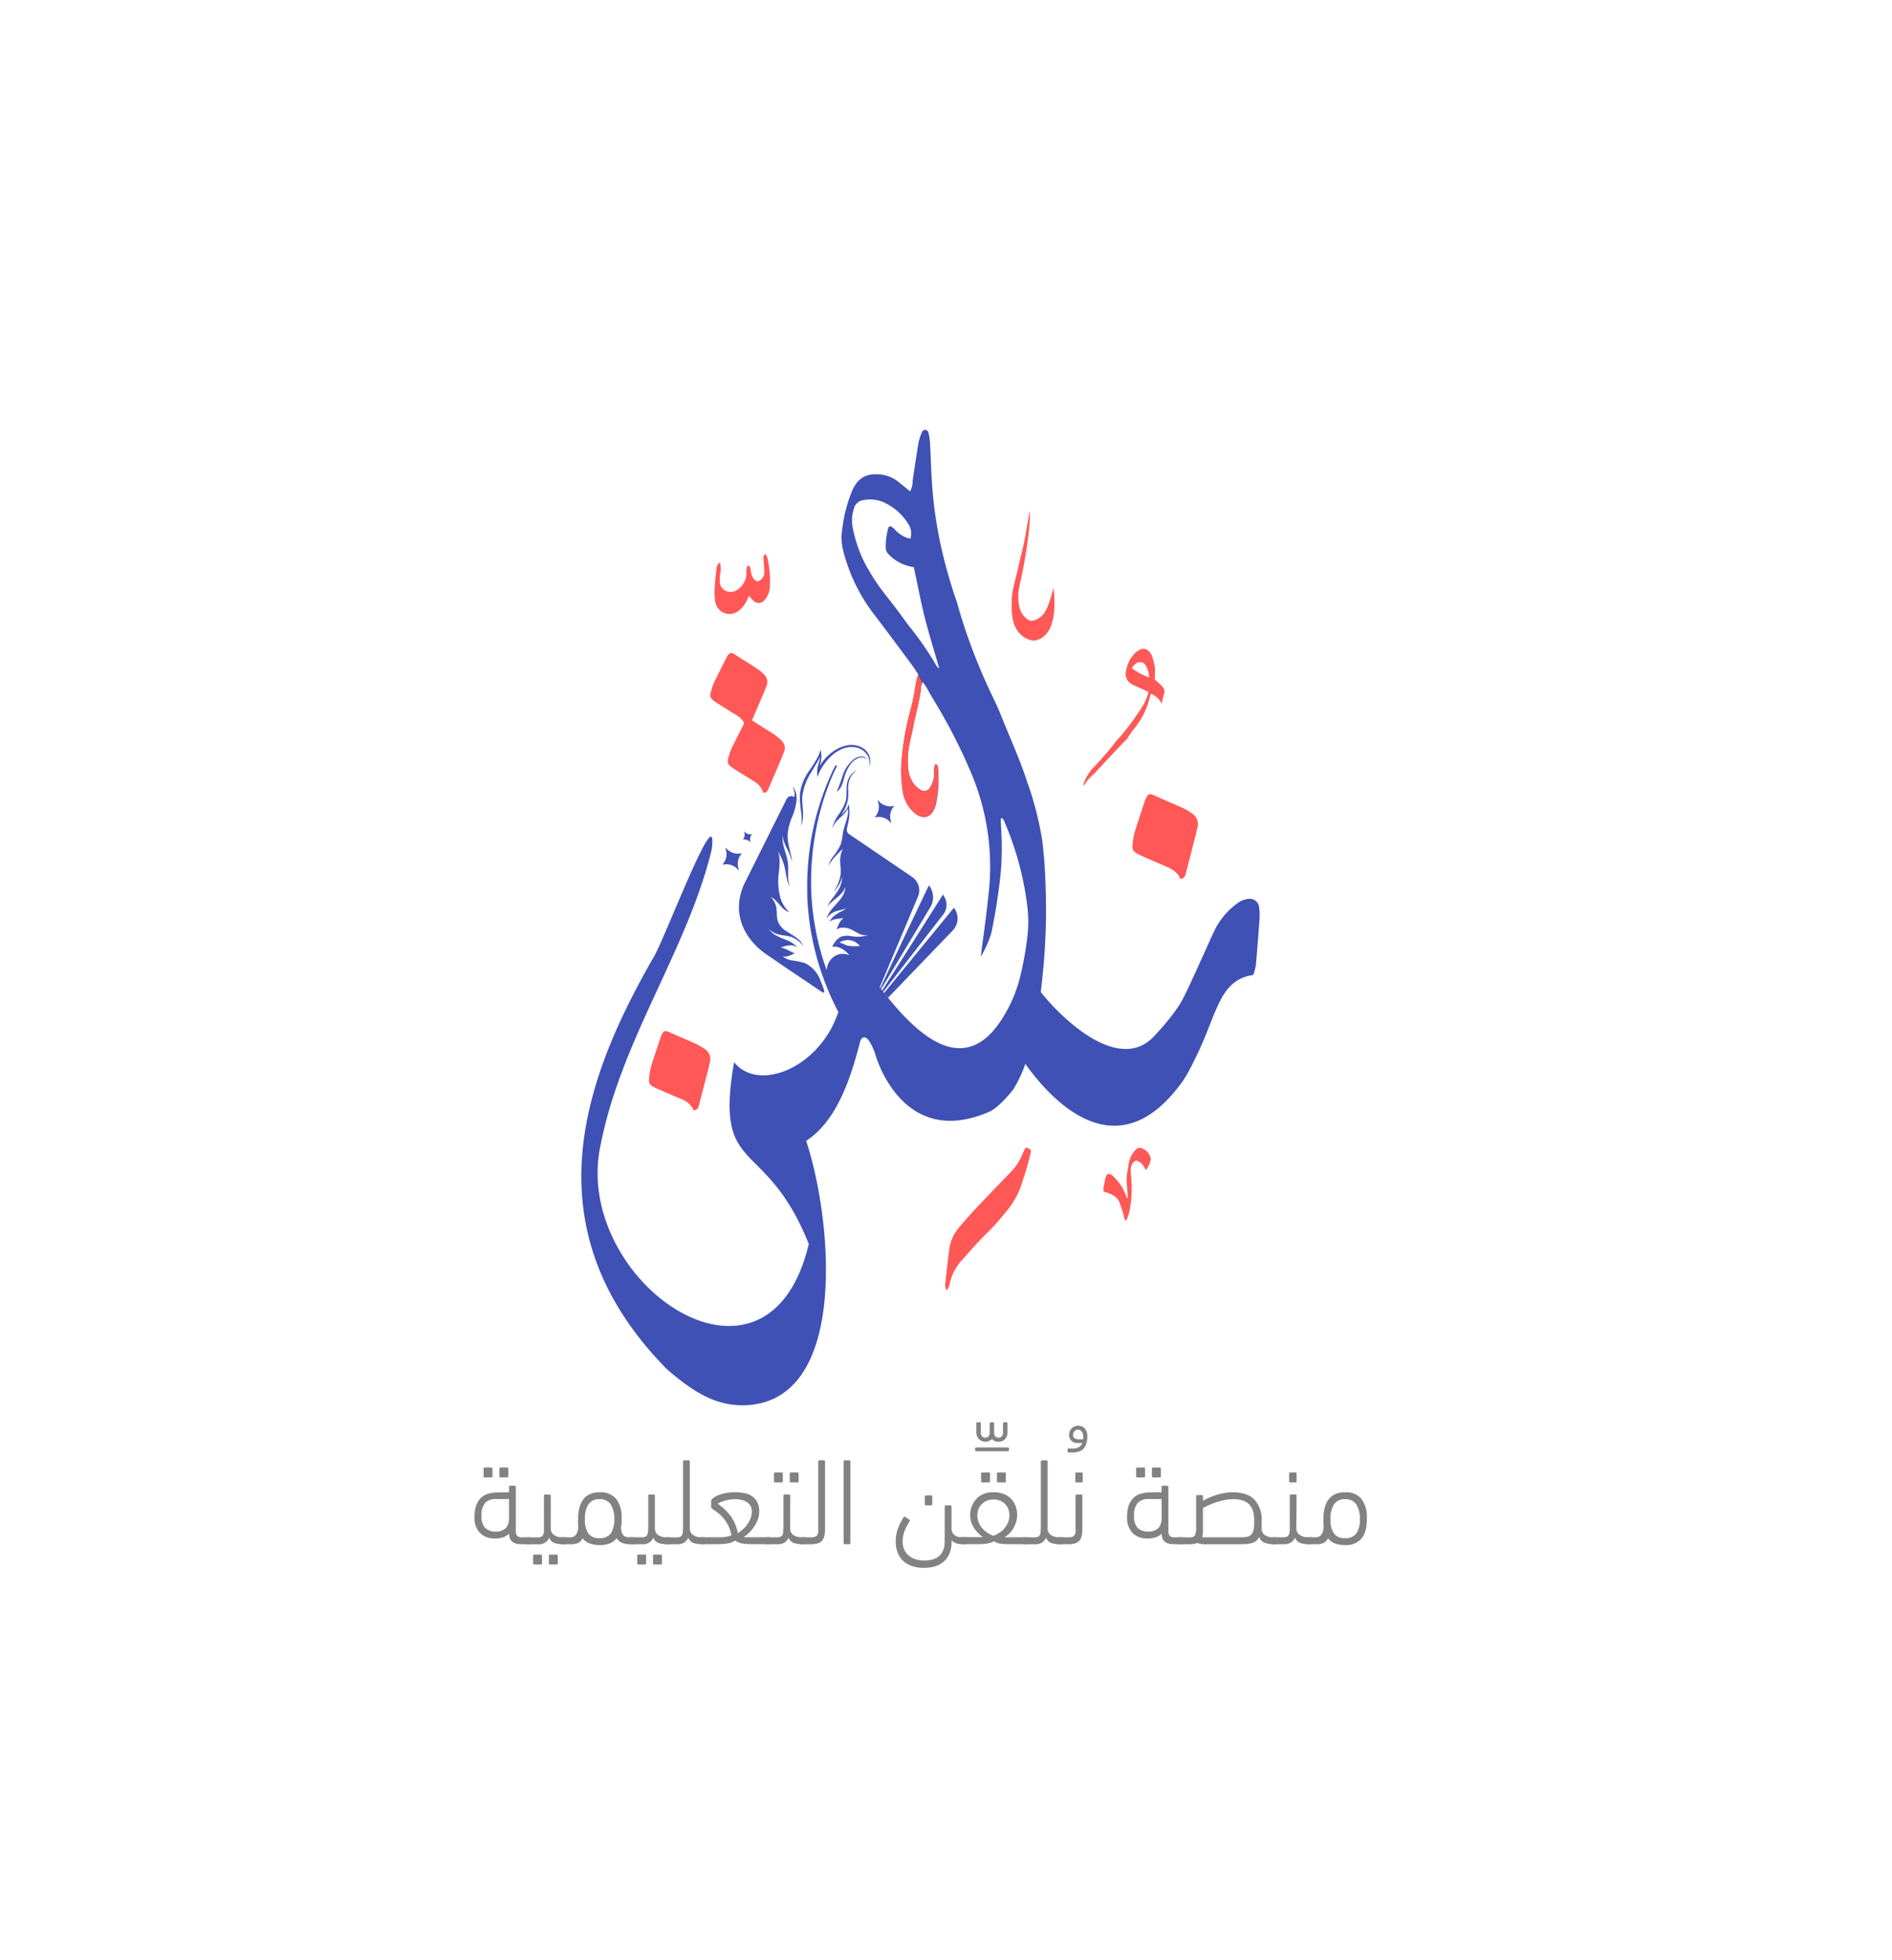 <svg id="Layer_1" data-name="Layer 1" xmlns="http://www.w3.org/2000/svg" viewBox="0 0 506.55 524.81"><defs><style>.cls-1{fill:#ff5856;}.cls-1,.cls-2{fill-rule:evenodd;}.cls-2,.cls-3{fill:#3f51b5;}.cls-4{fill:#828282;}</style></defs><title>نُلَقِّن</title><path class="cls-1" d="M301.41,326.82c-.15-.19-.3-.3-.34-.44-.13-.47-.21-.94-.35-1.4-.29-1-.61-1.92-.93-2.87-.52-1.52-1.8-2.18-3.17-2.7-.36-.14-.73-.25-1.13-.38-.23-1.18.3-2.21.39-3.28a2.88,2.88,0,0,1,.76-1.49,2.75,2.75,0,0,1,1.71,1,13,13,0,0,1,3.09,4.82c.1.24.21.48.32.71,0,0,.07,0,.17.07a4.75,4.75,0,0,0,0-.51c-.07-1.05-.15-2.09-.22-3.14a14.18,14.18,0,0,1,.27-4.31c.1-.42.13-.86.21-1.29a6.91,6.91,0,0,1,2-3.88,1.23,1.23,0,0,1,1.2-.34,3.56,3.56,0,0,1,2.66,2.63.86.86,0,0,1,.05.39,6.09,6.09,0,0,1-1.31,2.87c-.3-.5-.51-.88-.75-1.24a2.89,2.89,0,0,0-1.38-1.16.92.92,0,0,0-1.17.29,3,3,0,0,0-.77,2.3c.06,1.13.19,2.27.22,3.4a26.8,26.8,0,0,1-.71,8.08c-.14.5-.34,1-.53,1.48C301.73,326.53,301.58,326.63,301.41,326.82Z"/><path class="cls-1" d="M185.76,297.3a6.06,6.06,0,0,0-3.64-3.14l-3.75-1.62c-.79-.34-1.58-.67-2.36-1-2.3-1.09-2.44-1.32-2.12-3.78a15.44,15.44,0,0,1,.52-2.52c.75-2.39,1.55-4.76,2.33-7.14q.13-.42.3-.81c.68-1.56,1.18-1.37,2.32-.86,2.22,1,4.47,1.94,6.68,2.95a14,14,0,0,1,2.61,1.48,3.23,3.23,0,0,1,1.36,3.77c-.15.48-.21,1-.33,1.46-.66,2.57-1.33,5.13-2,7.7-.22.83-.4,1.67-.67,2.48A1.3,1.3,0,0,1,185.76,297.3Z"/><path class="cls-1" d="M316,235.32c-.72-1.79-2.24-2.65-3.88-3.35l-4-1.73c-.84-.37-1.69-.72-2.51-1.11-2.45-1.17-2.61-1.41-2.27-4a16.48,16.48,0,0,1,.56-2.69c.8-2.55,1.65-5.09,2.49-7.63a6.86,6.86,0,0,1,.32-.86c.72-1.66,1.26-1.46,2.47-.91,2.37,1.07,4.77,2.07,7.14,3.15a14.66,14.66,0,0,1,2.78,1.58,3.43,3.43,0,0,1,1.45,4c-.16.51-.22,1-.36,1.56q-1.05,4.11-2.12,8.21c-.23.89-.43,1.79-.7,2.66A1.42,1.42,0,0,1,316,235.32Z"/><path class="cls-1" d="M204.35,212.27a5.4,5.4,0,0,0-2.78-3.25c-1-.64-2.06-1.28-3.08-1.93-.65-.4-1.3-.8-1.93-1.23-1.88-1.27-2-1.49-1.36-3.61a13.9,13.9,0,0,1,.8-2.15c1-2,2-4,3-6,.12-.22.24-.45.37-.66.81-1.28,1.22-1.05,2.16-.45,1.81,1.19,3.67,2.31,5.48,3.5a12.45,12.45,0,0,1,2.09,1.65,2.89,2.89,0,0,1,.69,3.5c-.2.4-.32.83-.49,1.24l-2.79,6.5c-.3.7-.58,1.41-.92,2.1A1.17,1.17,0,0,1,204.35,212.27Z"/><path class="cls-1" d="M199.67,194.58a5.4,5.4,0,0,0-2.78-3.25l-3.08-1.93c-.65-.41-1.3-.81-1.93-1.23-1.88-1.27-2-1.5-1.36-3.61a13.18,13.18,0,0,1,.8-2.15c1-2,2-4,3-6,.12-.23.24-.45.37-.67.81-1.27,1.23-1,2.16-.44,1.81,1.18,3.67,2.31,5.48,3.5a12,12,0,0,1,2.09,1.65,2.85,2.85,0,0,1,.69,3.49c-.2.4-.32.84-.49,1.25l-2.79,6.49c-.3.7-.57,1.42-.91,2.1A1.18,1.18,0,0,1,199.67,194.58Z"/><path class="cls-2" d="M224.46,271c-.57,1.49-1.15,2.92-1.67,4a28.52,28.52,0,0,0,1.7-3.94Z"/><path class="cls-2" d="M223.64,252.12a8.33,8.33,0,0,0-.83,1.37,3.56,3.56,0,0,1,1.08,0c.27-.78.58-1.61.9-2.46A4.23,4.23,0,0,0,223.64,252.12Z"/><path class="cls-2" d="M337.11,243.06a2.49,2.49,0,0,0-2.91-2.37,5.66,5.66,0,0,0-2.57.93,19.54,19.54,0,0,0-6.18,6.94c-1.3,2.66-2.47,5.39-3.71,8.09-1.63,3.55-3.18,7.13-4.95,10.61-1.49,2.95-4.44,6.58-7.75,10.14-10.09,10.87-26.63-6.87-30.38-11.78.26-2.24.48-4.49.7-6.74a168.91,168.91,0,0,0,.57-21.93c-.13-3.91-.38-7.83-.86-11.71A86.05,86.05,0,0,0,275,209.32c-2.08-6.38-4.91-12.46-7.37-18.69-.45-1.13-1-2.25-1.5-3.34a155.53,155.53,0,0,1-9-22.79c-.38-1.25-.68-2.52-1.11-3.75q-2.07-6.06-3.58-12.28a112.38,112.38,0,0,1-2.82-17.77c-.32-4.08-.4-8.17-.63-12.26a14.24,14.24,0,0,0-.48-2.81,1.05,1.05,0,0,0-.77-.55,1,1,0,0,0-.82.44,14.64,14.64,0,0,0-1,3c-.59,3.43-1.07,6.87-1.59,10.31a5.37,5.37,0,0,1-.67,2.74c-1.11-.91-2.1-1.74-3.12-2.54a9.12,9.12,0,0,0-5-2c-3-.25-5.6.41-7.32,4.2a39.3,39.3,0,0,0-2.8,11.09,13.42,13.42,0,0,0,.35,5.17,46.49,46.49,0,0,0,8.42,17.23c3.23,4.22,6.38,8.49,9.55,12.76.77,1,1.46,2.14,2.13,3.13a17.07,17.07,0,0,0-.64,2.41,60.48,60.48,0,0,1-1.57,7.66,74.58,74.58,0,0,0-2.21,12.59,36.12,36.12,0,0,0,.35,9.11,9.49,9.49,0,0,0,3.1,5.31c2.09,1.85,4.42,1.23,5.35-1.35.12-.32.24-.65.33-1a32.46,32.46,0,0,0,.53-10.12c0-.24-.38-.45-.61-.71a3.92,3.92,0,0,0-.39,2.68,7.18,7.18,0,0,1-1,3.48,1.82,1.82,0,0,1-2.66.81,6.49,6.49,0,0,1-1.89-1.73c-1.45-2-1.58-4.38-1.52-6.75.08-3.07,1-6,1.56-9,.67-3.41,1.73-6.74,2-10.23a5.8,5.8,0,0,1,.45-1.17c.43.63.73,1,1,1.45.57,1,1.1,2,1.68,2.95a148.76,148.76,0,0,1,10.07,19.47,64.25,64.25,0,0,1,4.8,33.48c-.53,5.36-1.33,10.71-2,16.05-.08.57,2.4-4.09,2.93-6.74,1-4.95,1.79-9.93,2.33-14.95.26-2.42.33-4.87.35-7.3s-.17-4.7-.25-7c0-.3,0-.6.06-1,.75.25.83.8,1,1.25a82.2,82.2,0,0,1,6.11,23.13,34.14,34.14,0,0,1,0,6.78,86,86,0,0,1-1.81,10.54,37.66,37.66,0,0,1-5.26,12.43c-10.4,16-23.16,2.77-30.3-6l-1.05-1.29c-.42-.52-.81-1-1.18-1.49l10.23-24.26a4.35,4.35,0,0,0-1.56-5.3l-16.88-11.48a1.33,1.33,0,0,1-.58-1.32c.13-.81.35-1.6.5-2.4a12.36,12.36,0,0,0,0-4.29,4.43,4.43,0,0,1-.66,1.39,7.33,7.33,0,0,1-1.42,1.47,8.82,8.82,0,0,0,1.92-4.67c.08-.93,0-1.79,0-2.68h0a6.74,6.74,0,0,1,.09-1c0-.2.08-.4.13-.59v0a5.41,5.41,0,0,1,2.18-3.08,5.42,5.42,0,0,0-.48.26,4.91,4.91,0,0,0-2,2.52c-.62,1.8-.12,3.82-.61,5.66a13.52,13.52,0,0,1-2,3.69,12.38,12.38,0,0,0-1.35,2.67h0a4.88,4.88,0,0,0-.21.9c.62-2,2.31-2.89,3.4-4.21a4,4,0,0,0,.74-1.27,5.7,5.7,0,0,1-.2,2.65c0,.17-.09.33-.13.49-.31,1.13-.73,2.24-.95,3.39a19.81,19.81,0,0,1-.59,3.18,15.82,15.82,0,0,1-2.2,3.44,6.56,6.56,0,0,0-1,2.14,1.6,1.6,0,0,0-.05.21,9.7,9.7,0,0,1,1.68-2.45l.65-.7c.36-.38.73-.75,1.1-1.1l.38-.36a7.72,7.72,0,0,0-.73,3.13c0,1.11.21,2.22.16,3.33a10,10,0,0,1-2,5.1,9.69,9.69,0,0,0,1.58-2,5.92,5.92,0,0,0,.75-2.16c0,.12,0,.23,0,.34,0,2.1-1,3.41-2.2,5.13a10.48,10.48,0,0,0-1.72,2.6,9.5,9.5,0,0,1,1.52-1.52c.6-.5,1.22-1,1.78-1.5a6,6,0,0,0,.43-.45,4.79,4.79,0,0,0,1.08-1.86,5.37,5.37,0,0,1-1.05,3c-.71,1.05-1.65,1.93-2.46,2.91a7.87,7.87,0,0,0-1.42,2.37,1.42,1.42,0,0,0-.07.22,5,5,0,0,1,2.33-1.85c.21-.08.42-.14.64-.2.41-.11.82-.19,1.23-.3a4.93,4.93,0,0,0,1.07-.41,5.7,5.7,0,0,1-1.55,1,9.29,9.29,0,0,0-2,1.36,4.38,4.38,0,0,0-.93,1.29l.13-.1h0a3.06,3.06,0,0,1,.8-.42,7.17,7.17,0,0,1,1.78-.33,9.79,9.79,0,0,0,1.07-.14l0,0a4.16,4.16,0,0,0-1.07,1.18,17.63,17.63,0,0,0-.84,1.88,3.56,3.56,0,0,1,1.59-.49h.26a5.6,5.6,0,0,1,2.45.68,14.94,14.94,0,0,0,2.28,1.18,4,4,0,0,0,1.95.12,9.12,9.12,0,0,1-4.46.32,6.73,6.73,0,0,0-2.45,0,3.13,3.13,0,0,0-.84.36c-.32.85-.63,1.68-.9,2.46a2.34,2.34,0,0,1,.46.09,5.39,5.39,0,0,1,2.1,1.17,9.64,9.64,0,0,1,1,1,4.62,4.62,0,0,0-2.14-.34,4.16,4.16,0,0,0-2.34,1,4.27,4.27,0,0,0-1.08,1.38,5.12,5.12,0,0,0-.51,2c-.29-.82-.57-1.64-.84-2.47A70.6,70.6,0,0,1,217.27,240c-.09-1.49-.12-3-.11-4.46s.06-3,.16-4.47a75.77,75.77,0,0,1,1.15-8.87,72,72,0,0,1,2.21-8.67c.46-1.42,1-2.83,1.52-4.22.27-.69.56-1.38.87-2.06s.55-1.2.85-1.78h0a2.12,2.12,0,0,1,.11-.21h0a.21.21,0,0,0,0-.24.22.22,0,0,0-.38,0c-.37.67-.7,1.34-1,2s-.62,1.37-.91,2.07c-.59,1.39-1.12,2.8-1.61,4.22A73,73,0,0,0,217.7,222a74.83,74.83,0,0,0-1.32,9c-.13,1.5-.21,3-.25,4.52s0,3,0,4.53a72.31,72.31,0,0,0,3,17.87,76.46,76.46,0,0,0,3.14,8.53c.68,1.54,1.4,3,2.18,4.54l0,.07a28.52,28.52,0,0,1-1.7,3.94c-6.42,12.19-20.42,16.73-26.21,9.38-5.36,31,8.25,19.43,20,48.69-11.12,46.87-63.89,9.56-55.68-26.78,5.58-28.18,23.08-51.8,29.65-78.66,2.19-15.82-12.94,25-15.78,29.11-18.28,32-33.34,72.12,3.84,109.88,6.82,5.82,13.38,10.51,22.71,9.5,26-3,21.31-50.41,14.55-70.65,8.29-5.38,12-16.94,14.56-26.95l0,0c1.78-3,3.92,3.66,3.92,3.66s6.92,25.82,30.62,15.46c2-.88,4.79-3.94,6.39-6a33.14,33.14,0,0,0,3.19-6.79c7.48,10.44,24.78,28.7,42,4.83,1.91-2.65,4.48-8.23,5.76-11.24,1.47-3.45,2.67-7,4.35-10.37,1.78-3.55,4.34-6.44,8.89-7a13.89,13.89,0,0,0,.72-2.55c.38-4.21.69-8.42,1-12.63A13.81,13.81,0,0,0,337.11,243.06Zm-86.27-64.6a84.22,84.22,0,0,0-7.21-10.54c-1-1.24-1.86-2.52-2.8-3.77-1.15-1.53-2.3-3.06-3.49-4.55a55.08,55.08,0,0,1-6.09-9.39,37.1,37.1,0,0,1-3-9.15,10.1,10.1,0,0,1,.38-4.9,2.91,2.91,0,0,1,2.57-2.25,9,9,0,0,1,5.38.57,15.06,15.06,0,0,1,6.72,6,4.54,4.54,0,0,1,.44,3.76,6.94,6.94,0,0,1-3.08-1.46c-.87-.54-1.34-1.61-2.38-1.9-.18.16-.39.25-.43.39a18.9,18.9,0,0,0-.71,5.4,2.51,2.51,0,0,0,.85,1.82,11.39,11.39,0,0,0,6.67,3.35c1,4.63,1.84,9.23,3,13.76s2.5,8.82,3.81,13.37C251.19,178.73,250.94,178.63,250.84,178.46Zm-23.77,74.76c-.82-.19-1.56-.7-2.38-.86l.23-.14.06,0a4.09,4.09,0,0,1,5.25,1.1h-.43A11.84,11.84,0,0,1,227.07,253.22Z"/><path class="cls-1" d="M192.71,150.6a5.32,5.32,0,0,1,.13,2.91,14,14,0,0,0-.15,2.14,2.8,2.8,0,0,0,1.66,2.58,3.17,3.17,0,0,0,3.26-.46,5.47,5.47,0,0,0,2.25-4.22,3.43,3.43,0,0,1,.37-2.19c.22.17.52.29.58.48a12.42,12.42,0,0,1,.27,1.48,3.35,3.35,0,0,0,.17.62c.38,1.1,1.09,1.78,1.72,1.68a2.42,2.42,0,0,0,1.66-2.26c0-1.15-.13-2.29-.2-3.44a4.18,4.18,0,0,1,0-1.06c0-.16.27-.28.52-.51a5.29,5.29,0,0,1,.5,1,27.67,27.67,0,0,1,.67,7.91,6,6,0,0,1-1.49,3.51,2,2,0,0,1-2.7.28,15.26,15.26,0,0,1-1.4-1.52l-.61,1.34a7.62,7.62,0,0,1-2.14,2.65,3.89,3.89,0,0,1-6.29-2.43,17.22,17.22,0,0,1-.17-3.44c.09-1.71.3-3.43.49-5.14A2.27,2.27,0,0,1,192.71,150.6Z"/><path class="cls-1" d="M253.46,345.56c-.22-.65-.47-1-.43-1.32.34-3.26.69-6.53,1.13-9.78a11.16,11.16,0,0,1,2.59-5.79c1.47-1.75,3-3.47,4.55-5.14,3.09-3.28,6.23-6.51,9.35-9.77a14.64,14.64,0,0,0,3.28-5.19,8.36,8.36,0,0,1,.75-1.34c1.23.43,1.46.64,1.25,1.52-.4,1.71-.88,3.4-1.36,5.09-.23.8-.59,1.57-.78,2.39a22.11,22.11,0,0,1-4.26,8,70.58,70.58,0,0,1-6.14,6.79c-2,2-3.86,4.13-5.72,6.25a13.64,13.64,0,0,0-3.5,6.85A5.73,5.73,0,0,1,253.46,345.56Z"/><path class="cls-1" d="M301.49,198.12c-.27.26-.55.51-.8.78q-1.67,1.74-3.32,3.51t-3.49,3.73c-.39.41-.73.87-1.16,1.25a12.08,12.08,0,0,0-2.43,2.76c-.06.09-.2.13-.35.21a12.23,12.23,0,0,1,2.25-4.24,5,5,0,0,1,.38-.42,81,81,0,0,0,6.12-7.09c.3-.37.63-.71.94-1.06a63.53,63.53,0,0,0,6.54-8.93,11.88,11.88,0,0,0,1.29-3.32c-.38-.19-.7-.38-1-.53-.94-.43-1.9-.84-2.85-1.27a5.36,5.36,0,0,1-.62-.34,3.05,3.05,0,0,1-1.51-3.51,8.81,8.81,0,0,1,2.28-4.65,4.6,4.6,0,0,1,1.62-1.13,1.9,1.9,0,0,1,2,.32,3.36,3.36,0,0,1,1.1,1.62,12.13,12.13,0,0,1,.72,5.3c0,.24,0,.47-.06.8.29.25.61.52.91.81a15.25,15.25,0,0,1,1.22,1.19,1.91,1.91,0,0,1,.39,1.86c-.23.8-.4,1.61-.65,2.66a5.42,5.42,0,0,0-2.87-2.7c-.16.55-.33,1-.45,1.54a20.66,20.66,0,0,1-3.82,7.55c-.58.74-1.14,1.51-1.69,2.28a4.79,4.79,0,0,0-.38.75Zm6.16-16.72a6.75,6.75,0,0,0-.88-3.2,2.57,2.57,0,0,0-.47-.52,1.42,1.42,0,0,0-1-.4,1.78,1.78,0,0,0-1.18.4c-.42.35-1,.61-1,1.31A19.74,19.74,0,0,0,307.65,181.4Z"/><path class="cls-1" d="M275.71,136.79c.3,4.42-1.54,14.93-2.56,19.08-.67,2.68-.95,6.66.78,8.83a8.65,8.65,0,0,0,1.23,1.19c1,.86,3.14-.19,4-1.23.9-.81,2.15-4,2.86-7.33.89,6.47,0,13.31-5,14.18-2.68,0-5.2-2.38-5.83-5.49a23,23,0,0,1,.5-10.24c.92-3.62,1.43-6.18,2.33-9.79C274.63,143.21,275.16,139.47,275.71,136.79Z"/><path class="cls-1" d="M250.52,204.51a4,4,0,0,0-.39,2.67,7.07,7.07,0,0,1-1,3.48,1.81,1.81,0,0,1-2.65.82,6.41,6.41,0,0,1-1.89-1.74c-1.46-2-1.59-4.37-1.53-6.74.08-3.07,1-6,1.56-9,.67-3.41,1.73-6.75,2-10.24a3.21,3.21,0,0,1,.33-.89,12.25,12.25,0,0,1-1-2l-.18-.15a13.48,13.48,0,0,0-.6,2.27,60.66,60.66,0,0,1-1.58,7.67,73.46,73.46,0,0,0-2.2,12.58,35.19,35.19,0,0,0,.35,9.11,9.44,9.44,0,0,0,3.09,5.32c2.09,1.84,4.42,1.23,5.36-1.35.11-.33.24-.66.32-1a32.23,32.23,0,0,0,.54-10.13C251.12,205,250.76,204.76,250.52,204.51Z"/><path class="cls-3" d="M215.45,257.85a19.3,19.3,0,0,0-3.38-.69A5,5,0,0,1,209.5,256a2,2,0,0,0,.93.11,4.6,4.6,0,0,0,1.35-.42,10.69,10.69,0,0,1,1.06-.43c-.22-.07-.44-.16-.65-.25-.47-.22-.93-.48-1.4-.71a9.37,9.37,0,0,0-1.84-.65c.38-.08.75-.19,1.13-.29a5.07,5.07,0,0,1,2-.22,3.54,3.54,0,0,1,1.37.5,7.38,7.38,0,0,0-2.75-1.9,26.18,26.18,0,0,1-2.93-1.27,6.66,6.66,0,0,1-2-1.74,6.3,6.3,0,0,0,2.71,1.47c1.11.29,2.29.32,3.39.67a6.53,6.53,0,0,1,3.2,2.48,4.85,4.85,0,0,0-1.6-2.1,33,33,0,0,0-2.85-1.85,5.77,5.77,0,0,1-2.27-2.48c-.52-1.29-.26-2.77-.55-4.13a5.24,5.24,0,0,0-1.49-2.65,5.34,5.34,0,0,1,1.52,1.12c.63.64,1.17,1.37,1.83,2a5,5,0,0,0,1.69,1,8.53,8.53,0,0,1-2.4-3.81,16.88,16.88,0,0,1-.46-6.53,24.41,24.41,0,0,0,.21-3.91,7.35,7.35,0,0,0-.44-2.08,14.64,14.64,0,0,1,1.9,4.67c.21.94.32,1.9.55,2.84a7.41,7.41,0,0,0,.84,2.15,7.15,7.15,0,0,1-.53-2.42c-.07-1.32.08-2.66-.06-4a13.74,13.74,0,0,0-.39-1.93c-.21-.79-.47-1.57-.68-2.36a9.48,9.48,0,0,1-.37-3.19,6.89,6.89,0,0,0,.42,1.78c.37,1,.9,2,1.34,3a16.6,16.6,0,0,1,.82,2.37c-.28-2.53-1.38-5-1.22-7.59a15.44,15.44,0,0,1,1.19-4.5,15.53,15.53,0,0,0,1.19-4.5,5.61,5.61,0,0,0-1.09-3.82,5.75,5.75,0,0,1,.52,3h0a1.42,1.42,0,0,0-2.14.62l-11.3,22.65c-3.83,8.46.83,15.29,5.72,18.67,6.41,4.43,8.41,5.7,15.2,10.32a.35.35,0,0,0,.52-.41c-.33-1-.66-1.92-1.07-2.85A8.19,8.19,0,0,0,215.45,257.85Z"/><path class="cls-3" d="M230.64,200.08a5.86,5.86,0,0,0-3.55-.56,8.9,8.9,0,0,0-3.39,1.27,12.1,12.1,0,0,0-4.18,4.26c.09-.44.21-.87.29-1.31a7.26,7.26,0,0,0-.13-3,9.06,9.06,0,0,1-.72,1.94,35.62,35.62,0,0,1-2.16,3.46,14.17,14.17,0,0,0-2.63,6.34,25.72,25.72,0,0,0,.37,5.17,11.11,11.11,0,0,1-.09,3.55A8.08,8.08,0,0,0,215,218c0-1.61-.32-3.21-.19-4.82a16,16,0,0,1,2.49-6.59c.75-1.29,1.56-2.56,2.25-3.88a4.1,4.1,0,0,1-.14.92c-.17.71-.47,1.38-.57,2.1a12.32,12.32,0,0,0,0,2.35,14.21,14.21,0,0,1,3.49-5.43,10.09,10.09,0,0,1,3.19-2.15,6.43,6.43,0,0,1,3.8-.35,4.69,4.69,0,0,1,3,2.2,3.85,3.85,0,0,1,.43,2.53,1.86,1.86,0,0,1,0,.27,3.75,3.75,0,0,0,.15-2.27A4.44,4.44,0,0,0,230.64,200.08Z"/><path class="cls-3" d="M232.3,203.28a2.24,2.24,0,0,0-.51-.41,2.38,2.38,0,0,0-1-.31,3.59,3.59,0,0,0-2.16.69,9.28,9.28,0,0,0-3.12,4.73A38.1,38.1,0,0,1,224,212a3.87,3.87,0,0,0,1.3-1.58,15.71,15.71,0,0,0,.8-2.43,10.31,10.31,0,0,1,1.62-3.39,4.71,4.71,0,0,1,2.2-1.67A2.83,2.83,0,0,1,232.3,203.28Z"/><path class="cls-3" d="M239.19,215.8a4.08,4.08,0,0,1-4-1.4.1.1,0,0,0-.18.1,4.07,4.07,0,0,1-.68,4.16.1.1,0,0,0,.1.16,4.07,4.07,0,0,1,4,1.41.11.11,0,0,0,.18-.11,4.07,4.07,0,0,1,.68-4.16A.1.1,0,0,0,239.19,215.8Z"/><path class="cls-3" d="M193.64,231.5a4.11,4.11,0,0,1,4,1.4.1.1,0,0,0,.17-.1,4.07,4.07,0,0,1,.68-4.16.1.1,0,0,0-.09-.16,4.1,4.1,0,0,1-4-1.4.1.1,0,0,0-.17.1,4.12,4.12,0,0,1-.68,4.16A.1.1,0,0,0,193.64,231.5Z"/><path class="cls-3" d="M198.87,224.81a2.06,2.06,0,0,1,2,.7s.11,0,.09,0a2,2,0,0,1,.34-2.08,0,0,0,0,0,0-.08,2.05,2.05,0,0,1-2-.7s-.1,0-.08.05a2,2,0,0,1-.34,2.08S198.83,224.82,198.87,224.81Z"/><path class="cls-3" d="M235,267.46l17.56-22.65a4.11,4.11,0,0,0,.41-4.4l-.48-.93L236,265.5l-1.16,1.83C234.74,267.45,234.91,267.57,235,267.46Z"/><path class="cls-3" d="M248.7,237.05v0c-3,6.21-11.35,23.84-13.44,28.51a7.57,7.57,0,0,0-.48,1.15l14.29-23.8A5.16,5.16,0,0,0,248.7,237.05Z"/><path class="cls-3" d="M255.39,243.06l-18.69,22.8,1.05,1.29,17.31-18A4.65,4.65,0,0,0,255.39,243.06Z"/><path class="cls-4" d="M136.28,399.55v-1.42a.29.29,0,0,1,.33-.33h1.16a.29.29,0,0,1,.33.33v11.74a1.93,1.93,0,0,0,.38,1.37,1.69,1.69,0,0,0,1.21.38h1.69a2,2,0,0,1,1,.2.82.82,0,0,1,.33.76c0,.44-.11.7-.31.78a3.47,3.47,0,0,1-1,.11h-1.79a6.84,6.84,0,0,1-1.19-.11,3,3,0,0,1-1.06-.42,2.14,2.14,0,0,1-.76-.86,3.06,3.06,0,0,1-.3-1.45,4.13,4.13,0,0,1-1.48.94,6.65,6.65,0,0,1-2.35.35,5.41,5.41,0,0,1-3.95-1.44,5.93,5.93,0,0,1-1.47-4.41,9.23,9.23,0,0,1,.44-3,5.2,5.2,0,0,1,1.26-2,4.87,4.87,0,0,1,1.92-1.12,8.1,8.1,0,0,1,2.43-.35Zm-3.7,10.52a3.63,3.63,0,0,0,2.91-1,4,4,0,0,0,.79-2.61v-5.1h-3.53a3.87,3.87,0,0,0-2.83,1,5.06,5.06,0,0,0-1,3.64,4.2,4.2,0,0,0,.94,3.06A3.78,3.78,0,0,0,132.58,410.07Zm-2.78-14.49a.29.29,0,0,1-.33-.33v-2a.29.29,0,0,1,.33-.33h1.72a.29.29,0,0,1,.33.33v2a.29.29,0,0,1-.33.33Zm4.24,0a.29.29,0,0,1-.33-.33v-2a.29.29,0,0,1,.33-.33h1.72a.29.29,0,0,1,.33.33v2a.29.29,0,0,1-.33.33Z"/><path class="cls-4" d="M147.46,409.14a2.12,2.12,0,0,0,.88,1.87,4,4,0,0,0,2.33.61h.2a2.13,2.13,0,0,1,1,.18.74.74,0,0,1,.33.71.87.87,0,0,1-.3.75,1.85,1.85,0,0,1-1,.21,8,8,0,0,1-2.39-.31,2.32,2.32,0,0,1-1.45-1.44A3.39,3.39,0,0,1,146,413a3.24,3.24,0,0,1-1.92.48h-2.67a1.73,1.73,0,0,1-.91-.18.78.78,0,0,1-.28-.71.89.89,0,0,1,.26-.76,1.64,1.64,0,0,1,.93-.2h2.48a2.43,2.43,0,0,0,1-.16,1.07,1.07,0,0,0,.53-.52,2.52,2.52,0,0,0,.21-.87,11.33,11.33,0,0,0,0-1.23v-8.36a.29.29,0,0,1,.33-.33h1.16a.29.29,0,0,1,.33.33Zm-4.4,9.76c-.22,0-.33-.11-.33-.34v-2a.29.29,0,0,1,.33-.33h1.72a.29.29,0,0,1,.33.33v2c0,.23-.11.34-.33.34Zm4.24,0a.3.3,0,0,1-.34-.34v-2c0-.22.11-.33.34-.33H149a.3.3,0,0,1,.34.33v2a.3.3,0,0,1-.34.34Z"/><path class="cls-4" d="M166.27,408.74a5.18,5.18,0,0,0,.17,1.43,2.27,2.27,0,0,0,.46.89,1.42,1.42,0,0,0,.73.44,3.6,3.6,0,0,0,1,.12h.69a2.05,2.05,0,0,1,1,.2.84.84,0,0,1,.33.76c0,.38-.11.62-.32.73a2.29,2.29,0,0,1-1,.16h-.56a6.34,6.34,0,0,1-2.13-.34,2.93,2.93,0,0,1-1.54-1.31,4.14,4.14,0,0,1-1.92,1.45,7.37,7.37,0,0,1-2.61.43,7.77,7.77,0,0,1-2.66-.43,4,4,0,0,1-1.94-1.42,2.62,2.62,0,0,1-1.38,1.36,5.63,5.63,0,0,1-1.72.26h-1.95a2.33,2.33,0,0,1-1-.16c-.22-.11-.33-.35-.33-.73s.11-.71.32-.81a2.48,2.48,0,0,1,1-.15h1.81a2,2,0,0,0,.73-.13,1.65,1.65,0,0,0,.66-.48,2.8,2.8,0,0,0,.5-.91,4.37,4.37,0,0,0,.2-1.42c0-.27,0-.55-.05-.85s0-.6,0-.9q0-7.38,5.82-7.38a5.45,5.45,0,0,1,4.37,1.75,8,8,0,0,1,1.48,5.29c0,.29,0,.66,0,1.11A6,6,0,0,1,166.27,408.74Zm-5.75-7.34a3.34,3.34,0,0,0-3,1.41,7,7,0,0,0-.92,3.88,6.6,6.6,0,0,0,.92,3.89,3.47,3.47,0,0,0,3,1.27,3.52,3.52,0,0,0,3-1.27,6.59,6.59,0,0,0,.94-3.89,7,7,0,0,0-.94-3.86A3.37,3.37,0,0,0,160.52,401.4Z"/><path class="cls-4" d="M175.33,409.14a2.14,2.14,0,0,0,.88,1.87,4,4,0,0,0,2.33.61h.2a2.13,2.13,0,0,1,1,.18.74.74,0,0,1,.33.71.87.87,0,0,1-.3.75,1.82,1.82,0,0,1-1,.21,7.9,7.9,0,0,1-2.38-.31,2.34,2.34,0,0,1-1.46-1.44,3.37,3.37,0,0,1-1.05,1.27,3.26,3.26,0,0,1-1.92.48h-2.68a1.75,1.75,0,0,1-.91-.18.78.78,0,0,1-.28-.71.93.93,0,0,1,.26-.76,1.64,1.64,0,0,1,.93-.2h2.48a2.43,2.43,0,0,0,1-.16,1.07,1.07,0,0,0,.53-.52,2.76,2.76,0,0,0,.22-.87c0-.36.05-.76.05-1.23v-8.36a.29.29,0,0,1,.33-.33H175a.29.29,0,0,1,.33.33Zm-4.39,9.76c-.22,0-.33-.11-.33-.34v-2a.29.29,0,0,1,.33-.33h1.72a.29.29,0,0,1,.33.33v2c0,.23-.11.34-.33.34Zm4.23,0c-.22,0-.33-.11-.33-.34v-2a.29.29,0,0,1,.33-.33h1.72a.29.29,0,0,1,.33.33v2c0,.23-.11.34-.33.34Z"/><path class="cls-4" d="M184.69,409.14a2.12,2.12,0,0,0,.88,1.87,4,4,0,0,0,2.33.61h.2a2.13,2.13,0,0,1,1,.18.74.74,0,0,1,.33.71.87.87,0,0,1-.3.75,1.85,1.85,0,0,1-1,.21,7.9,7.9,0,0,1-2.38-.31,2.34,2.34,0,0,1-1.46-1.44A3.39,3.39,0,0,1,183.2,413a3.23,3.23,0,0,1-1.91.48h-2.55a2.2,2.2,0,0,1-1-.18.72.72,0,0,1-.34-.71.82.82,0,0,1,.33-.76,2,2,0,0,1,1-.2h2.35a2.43,2.43,0,0,0,1-.16,1.07,1.07,0,0,0,.53-.52,2.52,2.52,0,0,0,.21-.87,11.33,11.33,0,0,0,.05-1.23V391.32a.29.29,0,0,1,.33-.33h1.16a.29.29,0,0,1,.33.33Z"/><path class="cls-4" d="M196.79,399.55q3.38,0,4.93,1.34a4.76,4.76,0,0,1,1.55,3.82,6,6,0,0,1-.38,2.13,8.8,8.8,0,0,1-1,1.94,10.41,10.41,0,0,1-1.32,1.6,7.75,7.75,0,0,1-1.43,1.14,1.38,1.38,0,0,0,.47.08,4.63,4.63,0,0,0,.49,0h5.33a1.64,1.64,0,0,1,1.12.27.87.87,0,0,1,.27.66.79.79,0,0,1-.32.74,2.31,2.31,0,0,1-1.07.18h-4.37a13.5,13.5,0,0,1-2.25-.18,5.53,5.53,0,0,1-2-.78,5.46,5.46,0,0,1-2.32.81,18.89,18.89,0,0,1-2.21.15h-4.24a2.42,2.42,0,0,1-1-.16c-.21-.11-.31-.37-.31-.76a.87.87,0,0,1,.26-.73,2,2,0,0,1,1.09-.2h4.67a9.87,9.87,0,0,0,1.65-.12,6.12,6.12,0,0,0,1.42-.41,9.63,9.63,0,0,0-.81-2.53,9.86,9.86,0,0,0-1.24-1.95,9.13,9.13,0,0,0-1.47-1.45q-.78-.62-1.47-1.08c-.29-.17-.43-.32-.43-.43v-1.78c0-.2.16-.43.48-.7a5.61,5.61,0,0,1,1.32-.76,11.21,11.21,0,0,1,2-.61A12.41,12.41,0,0,1,196.79,399.55Zm.73,10.95a9.49,9.49,0,0,0,1.34-1,7.52,7.52,0,0,0,1.22-1.35,6.82,6.82,0,0,0,.88-1.64,5.12,5.12,0,0,0,.33-1.83,2.94,2.94,0,0,0-.36-1.51,3.15,3.15,0,0,0-1-1,4.4,4.4,0,0,0-1.42-.57,7.42,7.42,0,0,0-1.74-.19,8.93,8.93,0,0,0-1.58.14,8.22,8.22,0,0,0-1.38.33,10.87,10.87,0,0,0-1.05.39c-.3.14-.52.25-.65.33a14.48,14.48,0,0,1,3.47,3.28A10.66,10.66,0,0,1,197.52,410.5Z"/><path class="cls-4" d="M211.54,409.14a2.12,2.12,0,0,0,.88,1.87,4,4,0,0,0,2.33.61h.2a2.13,2.13,0,0,1,1,.18.74.74,0,0,1,.33.71.87.87,0,0,1-.3.75,1.85,1.85,0,0,1-1,.21,7.9,7.9,0,0,1-2.38-.31,2.32,2.32,0,0,1-1.46-1.44,3.39,3.39,0,0,1-1.06,1.27,3.24,3.24,0,0,1-1.92.48h-2.67a1.73,1.73,0,0,1-.91-.18.78.78,0,0,1-.28-.71.89.89,0,0,1,.26-.76,1.64,1.64,0,0,1,.93-.2h2.48a2.47,2.47,0,0,0,1-.16,1.07,1.07,0,0,0,.53-.52,2.52,2.52,0,0,0,.21-.87c0-.36.05-.76.05-1.23v-8.36a.29.29,0,0,1,.33-.33h1.16a.29.29,0,0,1,.33.33Zm-4-12.23a.29.29,0,0,1-.33-.33v-2a.29.29,0,0,1,.33-.33h1.72a.29.29,0,0,1,.33.33v2a.29.29,0,0,1-.33.33Zm4.23,0a.29.29,0,0,1-.33-.33v-2a.29.29,0,0,1,.33-.33h1.72a.29.29,0,0,1,.33.33v2a.29.29,0,0,1-.33.33Z"/><path class="cls-4" d="M214.94,413.47a2.31,2.31,0,0,1-1-.16c-.22-.11-.33-.35-.33-.73s.11-.68.32-.79a2.25,2.25,0,0,1,1-.17h2.42a1.83,1.83,0,0,0,1.27-.4,1.71,1.71,0,0,0,.45-1.35V391.32a.29.29,0,0,1,.33-.33h1.16a.29.29,0,0,1,.33.33v18a9.18,9.18,0,0,1-.17,1.85,3,3,0,0,1-.59,1.3,2.45,2.45,0,0,1-1.18.76,6.07,6.07,0,0,1-1.93.25Z"/><path class="cls-4" d="M227.67,413.14a.29.29,0,0,1-.33.33h-1.15a.29.29,0,0,1-.33-.33V391.32a.29.29,0,0,1,.33-.33h1.15a.29.29,0,0,1,.33.33Z"/><path class="cls-4" d="M252.94,403.39a.29.29,0,0,1,.33-.33h1.15c.23,0,.34.11.34.33v5.75a2.23,2.23,0,0,0,.77,1.87,3.42,3.42,0,0,0,2.17.61h.16a2.1,2.1,0,0,1,1.06.18.85.85,0,0,1,.27.75.79.79,0,0,1-.32.74,2.11,2.11,0,0,1-1,.18,6,6,0,0,1-1.77-.23,3,3,0,0,1-1.33-.82v.42a8.35,8.35,0,0,1-.45,2.8,5.87,5.87,0,0,1-1.36,2.2,6.25,6.25,0,0,1-2.33,1.45,10.71,10.71,0,0,1-6.53,0,6.47,6.47,0,0,1-2.35-1.41,6.12,6.12,0,0,1-1.43-2.2,7.88,7.88,0,0,1-.5-2.84,10.08,10.08,0,0,1,.68-3.8,13.44,13.44,0,0,1,1.47-2.85c.09-.13.24-.13.46,0l1,.66a.28.28,0,0,1,.1.43,17.09,17.09,0,0,0-1.26,2.43,7.42,7.42,0,0,0-.6,2.93,5.16,5.16,0,0,0,.57,2.56,4.57,4.57,0,0,0,1.42,1.59,5.68,5.68,0,0,0,1.87.81,8.83,8.83,0,0,0,1.93.23,8.63,8.63,0,0,0,2.13-.26,4.66,4.66,0,0,0,1.74-.86,4.32,4.32,0,0,0,1.16-1.54,5.65,5.65,0,0,0,.43-2.3Zm-5-.33a.29.29,0,0,1-.33-.33v-2a.29.29,0,0,1,.33-.33h1.32a.29.29,0,0,1,.33.33v2a.29.29,0,0,1-.33.33Z"/><path class="cls-4" d="M261.4,388.57a.29.29,0,0,1-.33-.33v-.36a.29.29,0,0,1,.33-.33h8.4a.29.29,0,0,1,.33.33v.36a.29.29,0,0,1-.33.33Zm0-7.44a.29.29,0,0,1,.33-.33h.53a.29.29,0,0,1,.33.33v2.45a1.37,1.37,0,0,0,.33,1,1.14,1.14,0,0,0,.86.34,1.18,1.18,0,0,0,.86-.31,1.15,1.15,0,0,0,.33-.88v-2.58a.29.29,0,0,1,.33-.33h.53a.29.29,0,0,1,.33.33v2.58a1.12,1.12,0,0,0,.34.88,1.18,1.18,0,0,0,.86.31,1.14,1.14,0,0,0,.84-.34,1.33,1.33,0,0,0,.34-1v-2.45a.3.3,0,0,1,.34-.33h.53a.3.3,0,0,1,.33.33v2.35a2.54,2.54,0,0,1-.68,1.85,2.26,2.26,0,0,1-1.7.7,2.19,2.19,0,0,1-1.76-.73,2.52,2.52,0,0,1-3.52,0,2.54,2.54,0,0,1-.68-1.85Z"/><path class="cls-4" d="M266,399.55a7.49,7.49,0,0,1,2.7.46,5.53,5.53,0,0,1,2,1.29,5.7,5.7,0,0,1,1.2,1.94,6.73,6.73,0,0,1,.42,2.4,6.37,6.37,0,0,1-.27,1.85,7.18,7.18,0,0,1-.73,1.68,6.68,6.68,0,0,1-1.09,1.43,6.5,6.5,0,0,1-1.32,1h5.69a2.5,2.5,0,0,1,1,.15q.33.15.33.81a.74.74,0,0,1-.31.69,1.89,1.89,0,0,1-1,.2h-4.27c-.79,0-1.54,0-2.25-.1a4.48,4.48,0,0,1-2-.69,5.66,5.66,0,0,1-2.33.69c-.83.07-1.56.1-2.2.1h-3.61q-1.32,0-1.32-1a.77.77,0,0,1,.31-.71,2.14,2.14,0,0,1,1-.18h5.19a9.19,9.19,0,0,1-2.39-2.51,6.07,6.07,0,0,1-1-3.37,6.66,6.66,0,0,1,.43-2.35,6.27,6.27,0,0,1,1.23-2,5.68,5.68,0,0,1,1.95-1.35A6.65,6.65,0,0,1,266,399.55Zm0,1.92a4.71,4.71,0,0,0-1.7.3,3.8,3.8,0,0,0-1.35.86A3.88,3.88,0,0,0,262,404a4.64,4.64,0,0,0-.33,1.79,4.86,4.86,0,0,0,.34,1.82,5.69,5.69,0,0,0,.94,1.55,6.66,6.66,0,0,0,1.38,1.21,8.67,8.67,0,0,0,1.63.84,8.46,8.46,0,0,0,1.64-.84,6.31,6.31,0,0,0,1.36-1.21,5.88,5.88,0,0,0,.92-1.55,4.87,4.87,0,0,0,.35-1.82,4.12,4.12,0,0,0-1.21-3.18A4.29,4.29,0,0,0,266,401.47Zm-3-4.56a.29.29,0,0,1-.33-.33v-2a.29.29,0,0,1,.33-.33h1.72a.3.3,0,0,1,.34.33v2a.3.3,0,0,1-.34.33Zm4.24,0a.29.29,0,0,1-.33-.33v-2a.29.29,0,0,1,.33-.33h1.72a.29.29,0,0,1,.33.33v2a.29.29,0,0,1-.33.33Z"/><path class="cls-4" d="M280.48,409.14a2.12,2.12,0,0,0,.88,1.87,4,4,0,0,0,2.33.61h.2a2.13,2.13,0,0,1,1,.18.74.74,0,0,1,.33.71.87.87,0,0,1-.3.75,1.85,1.85,0,0,1-1,.21,8,8,0,0,1-2.39-.31,2.32,2.32,0,0,1-1.45-1.44A3.39,3.39,0,0,1,279,413a3.24,3.24,0,0,1-1.92.48h-2.54a2.17,2.17,0,0,1-1-.18.72.72,0,0,1-.34-.71.82.82,0,0,1,.33-.76,2,2,0,0,1,1-.2h2.35a2.5,2.5,0,0,0,1-.16,1.07,1.07,0,0,0,.53-.52,2.52,2.52,0,0,0,.21-.87c0-.36.05-.76.05-1.23V391.32A.29.29,0,0,1,279,391h1.16a.29.29,0,0,1,.33.33Z"/><path class="cls-4" d="M287,387.85a4.4,4.4,0,0,0,1.25-.15,2.78,2.78,0,0,0,.81-.38,1.87,1.87,0,0,0,.48-.5,2,2,0,0,0,.23-.46h-1.15a2.49,2.49,0,0,1-1.76-.58,2.1,2.1,0,0,1-.62-1.6,2.41,2.41,0,0,1,.69-1.74,2.32,2.32,0,0,1,1.72-.71,2.38,2.38,0,0,1,1.73.69,3.1,3.1,0,0,1,.72,2.29,5.55,5.55,0,0,1-.32,2A3.29,3.29,0,0,1,290,388a3.11,3.11,0,0,1-1.29.7,6.38,6.38,0,0,1-1.63.2h-.93a.3.3,0,0,1-.33-.34v-.39a.29.29,0,0,1,.33-.33Zm3-2.48a1.84,1.84,0,0,0,0-.33v-.33a2.25,2.25,0,0,0-.38-1.44,1.28,1.28,0,0,0-2,0,1.56,1.56,0,0,0-.35.93,1,1,0,0,0,.55.94,2.44,2.44,0,0,0,.94.25Z"/><path class="cls-4" d="M283.85,413.47a2.31,2.31,0,0,1-1-.16c-.22-.11-.33-.35-.33-.73s.1-.68.31-.79a2.3,2.3,0,0,1,1-.17h2.42a1.83,1.83,0,0,0,1.27-.4,1.71,1.71,0,0,0,.44-1.35v-9.39a.3.3,0,0,1,.34-.33h1.15a.29.29,0,0,1,.33.33v8.83a9.24,9.24,0,0,1-.16,1.85,2.85,2.85,0,0,1-.6,1.3,2.37,2.37,0,0,1-1.17.76,6.11,6.11,0,0,1-1.93.25Zm4.37-16.56a.29.29,0,0,1-.33-.33v-2a.29.29,0,0,1,.33-.33h1.32a.29.29,0,0,1,.33.33v2a.29.29,0,0,1-.33.33Z"/><path class="cls-4" d="M311,399.55v-1.42a.29.29,0,0,1,.33-.33h1.15a.29.29,0,0,1,.33.33v11.74a1.93,1.93,0,0,0,.38,1.37,1.69,1.69,0,0,0,1.21.38h1.69a2,2,0,0,1,1,.2.82.82,0,0,1,.33.76c0,.44-.1.7-.31.78a3.47,3.47,0,0,1-1,.11h-1.79a6.93,6.93,0,0,1-1.19-.11,3.1,3.1,0,0,1-1.06-.42,2.14,2.14,0,0,1-.76-.86,3.19,3.19,0,0,1-.29-1.45,4.26,4.26,0,0,1-1.49.94,6.65,6.65,0,0,1-2.35.35,5.41,5.41,0,0,1-3.95-1.44,5.93,5.93,0,0,1-1.47-4.41,9.23,9.23,0,0,1,.44-3,5.2,5.2,0,0,1,1.26-2,4.87,4.87,0,0,1,1.92-1.12,8.15,8.15,0,0,1,2.43-.35Zm-3.71,10.52a3.63,3.63,0,0,0,2.91-1,4,4,0,0,0,.8-2.61v-5.1h-3.54a3.87,3.87,0,0,0-2.83,1,5.06,5.06,0,0,0-1,3.64,4.2,4.2,0,0,0,.94,3.06A3.78,3.78,0,0,0,307.26,410.07Zm-2.78-14.49a.29.29,0,0,1-.33-.33v-2a.29.29,0,0,1,.33-.33h1.72a.29.29,0,0,1,.33.33v2a.29.29,0,0,1-.33.33Zm4.24,0a.29.29,0,0,1-.33-.33v-2a.29.29,0,0,1,.33-.33h1.72a.29.29,0,0,1,.33.33v2a.29.29,0,0,1-.33.33Z"/><path class="cls-4" d="M337.78,407.32c0,.36,0,.69,0,1s0,.59,0,.83a2.13,2.13,0,0,0,.87,1.87,4,4,0,0,0,2.34.61h.16a2.5,2.5,0,0,1,1,.15c.22.1.33.35.33.74s-.1.69-.31.8a2.32,2.32,0,0,1-1,.16,7.6,7.6,0,0,1-2.53-.39,2.31,2.31,0,0,1-1.47-1.62,3,3,0,0,1-.86,1.1,3.41,3.41,0,0,1-1.27.61,7.72,7.72,0,0,1-1.72.25c-.65,0-1.37.05-2.17.05h-8.66a5.82,5.82,0,0,1-1.06-.1,2.27,2.27,0,0,1-.86-.29,3,3,0,0,1-1.11.33c-.43,0-.86.06-1.3.06h-2.05a1.88,1.88,0,0,1-1-.2.74.74,0,0,1-.34-.69.83.83,0,0,1,.32-.76,2,2,0,0,1,1-.2h2.44c.8,0,1.28-.22,1.46-.66a6.23,6.23,0,0,0,.26-2.15v-8.2a.29.29,0,0,1,.33-.33h1.16a.29.29,0,0,1,.33.33v1.19a21.14,21.14,0,0,1,3.76-1.59,13.81,13.81,0,0,1,4.24-.66c2.61,0,4.54.66,5.82,2A8,8,0,0,1,337.78,407.32Zm-5.82,4.3a11.28,11.28,0,0,0,1.79-.12,2.11,2.11,0,0,0,1.19-.56,2.5,2.5,0,0,0,.66-1.3,11.14,11.14,0,0,0,.2-2.35,10.27,10.27,0,0,0-.27-2.45,4.4,4.4,0,0,0-.91-1.85,4.09,4.09,0,0,0-1.73-1.17,7.6,7.6,0,0,0-2.71-.42,11.81,11.81,0,0,0-2.2.22,19.65,19.65,0,0,0-2.17.54,20.1,20.1,0,0,0-2,.76c-.64.29-1.22.57-1.75.83v6.12a6.38,6.38,0,0,1-.2,1.75Z"/><path class="cls-4" d="M347.07,409.14A2.12,2.12,0,0,0,348,411a4,4,0,0,0,2.33.61h.2a2.13,2.13,0,0,1,1,.18.74.74,0,0,1,.33.71.87.87,0,0,1-.3.75,1.82,1.82,0,0,1-1,.21,7.9,7.9,0,0,1-2.38-.31,2.34,2.34,0,0,1-1.46-1.44,3.3,3.3,0,0,1-1.06,1.27,3.23,3.23,0,0,1-1.91.48h-2.55a2.12,2.12,0,0,1-1-.18.71.71,0,0,1-.35-.71.82.82,0,0,1,.33-.76,2,2,0,0,1,1-.2h2.35a2.43,2.43,0,0,0,1-.16,1.07,1.07,0,0,0,.53-.52,2.52,2.52,0,0,0,.21-.87,11.33,11.33,0,0,0,.05-1.23v-8.36a.29.29,0,0,1,.33-.33h1.16a.29.29,0,0,1,.33.33Zm-1.59-12.23a.29.29,0,0,1-.33-.33v-2a.29.29,0,0,1,.33-.33h1.33a.29.29,0,0,1,.33.33v2a.29.29,0,0,1-.33.33Z"/><path class="cls-4" d="M360.13,413.7a7.81,7.81,0,0,1-2.66-.43,4,4,0,0,1-1.93-1.42,2.66,2.66,0,0,1-1.39,1.36,5.59,5.59,0,0,1-1.72.26h-1.95a2.31,2.31,0,0,1-1-.16c-.22-.11-.33-.35-.33-.73s.1-.71.31-.81a2.51,2.51,0,0,1,1-.15h1.82a2,2,0,0,0,.72-.13,1.61,1.61,0,0,0,.67-.48,3,3,0,0,0,.49-.91,4.37,4.37,0,0,0,.2-1.42c0-.27,0-.55-.05-.85s0-.6,0-.9q0-7.38,5.82-7.38a5.38,5.38,0,0,1,4.35,1.75,8.1,8.1,0,0,1,1.47,5.29q0,3.68-1.47,5.39A5.4,5.4,0,0,1,360.13,413.7Zm0-12.3a3.34,3.34,0,0,0-3,1.41,7.07,7.07,0,0,0-.92,3.88,6.68,6.68,0,0,0,.92,3.89,3.47,3.47,0,0,0,3,1.27,3.52,3.52,0,0,0,3-1.27,6.52,6.52,0,0,0,.94-3.89,6.87,6.87,0,0,0-.94-3.86A3.37,3.37,0,0,0,360.13,401.4Z"/></svg>